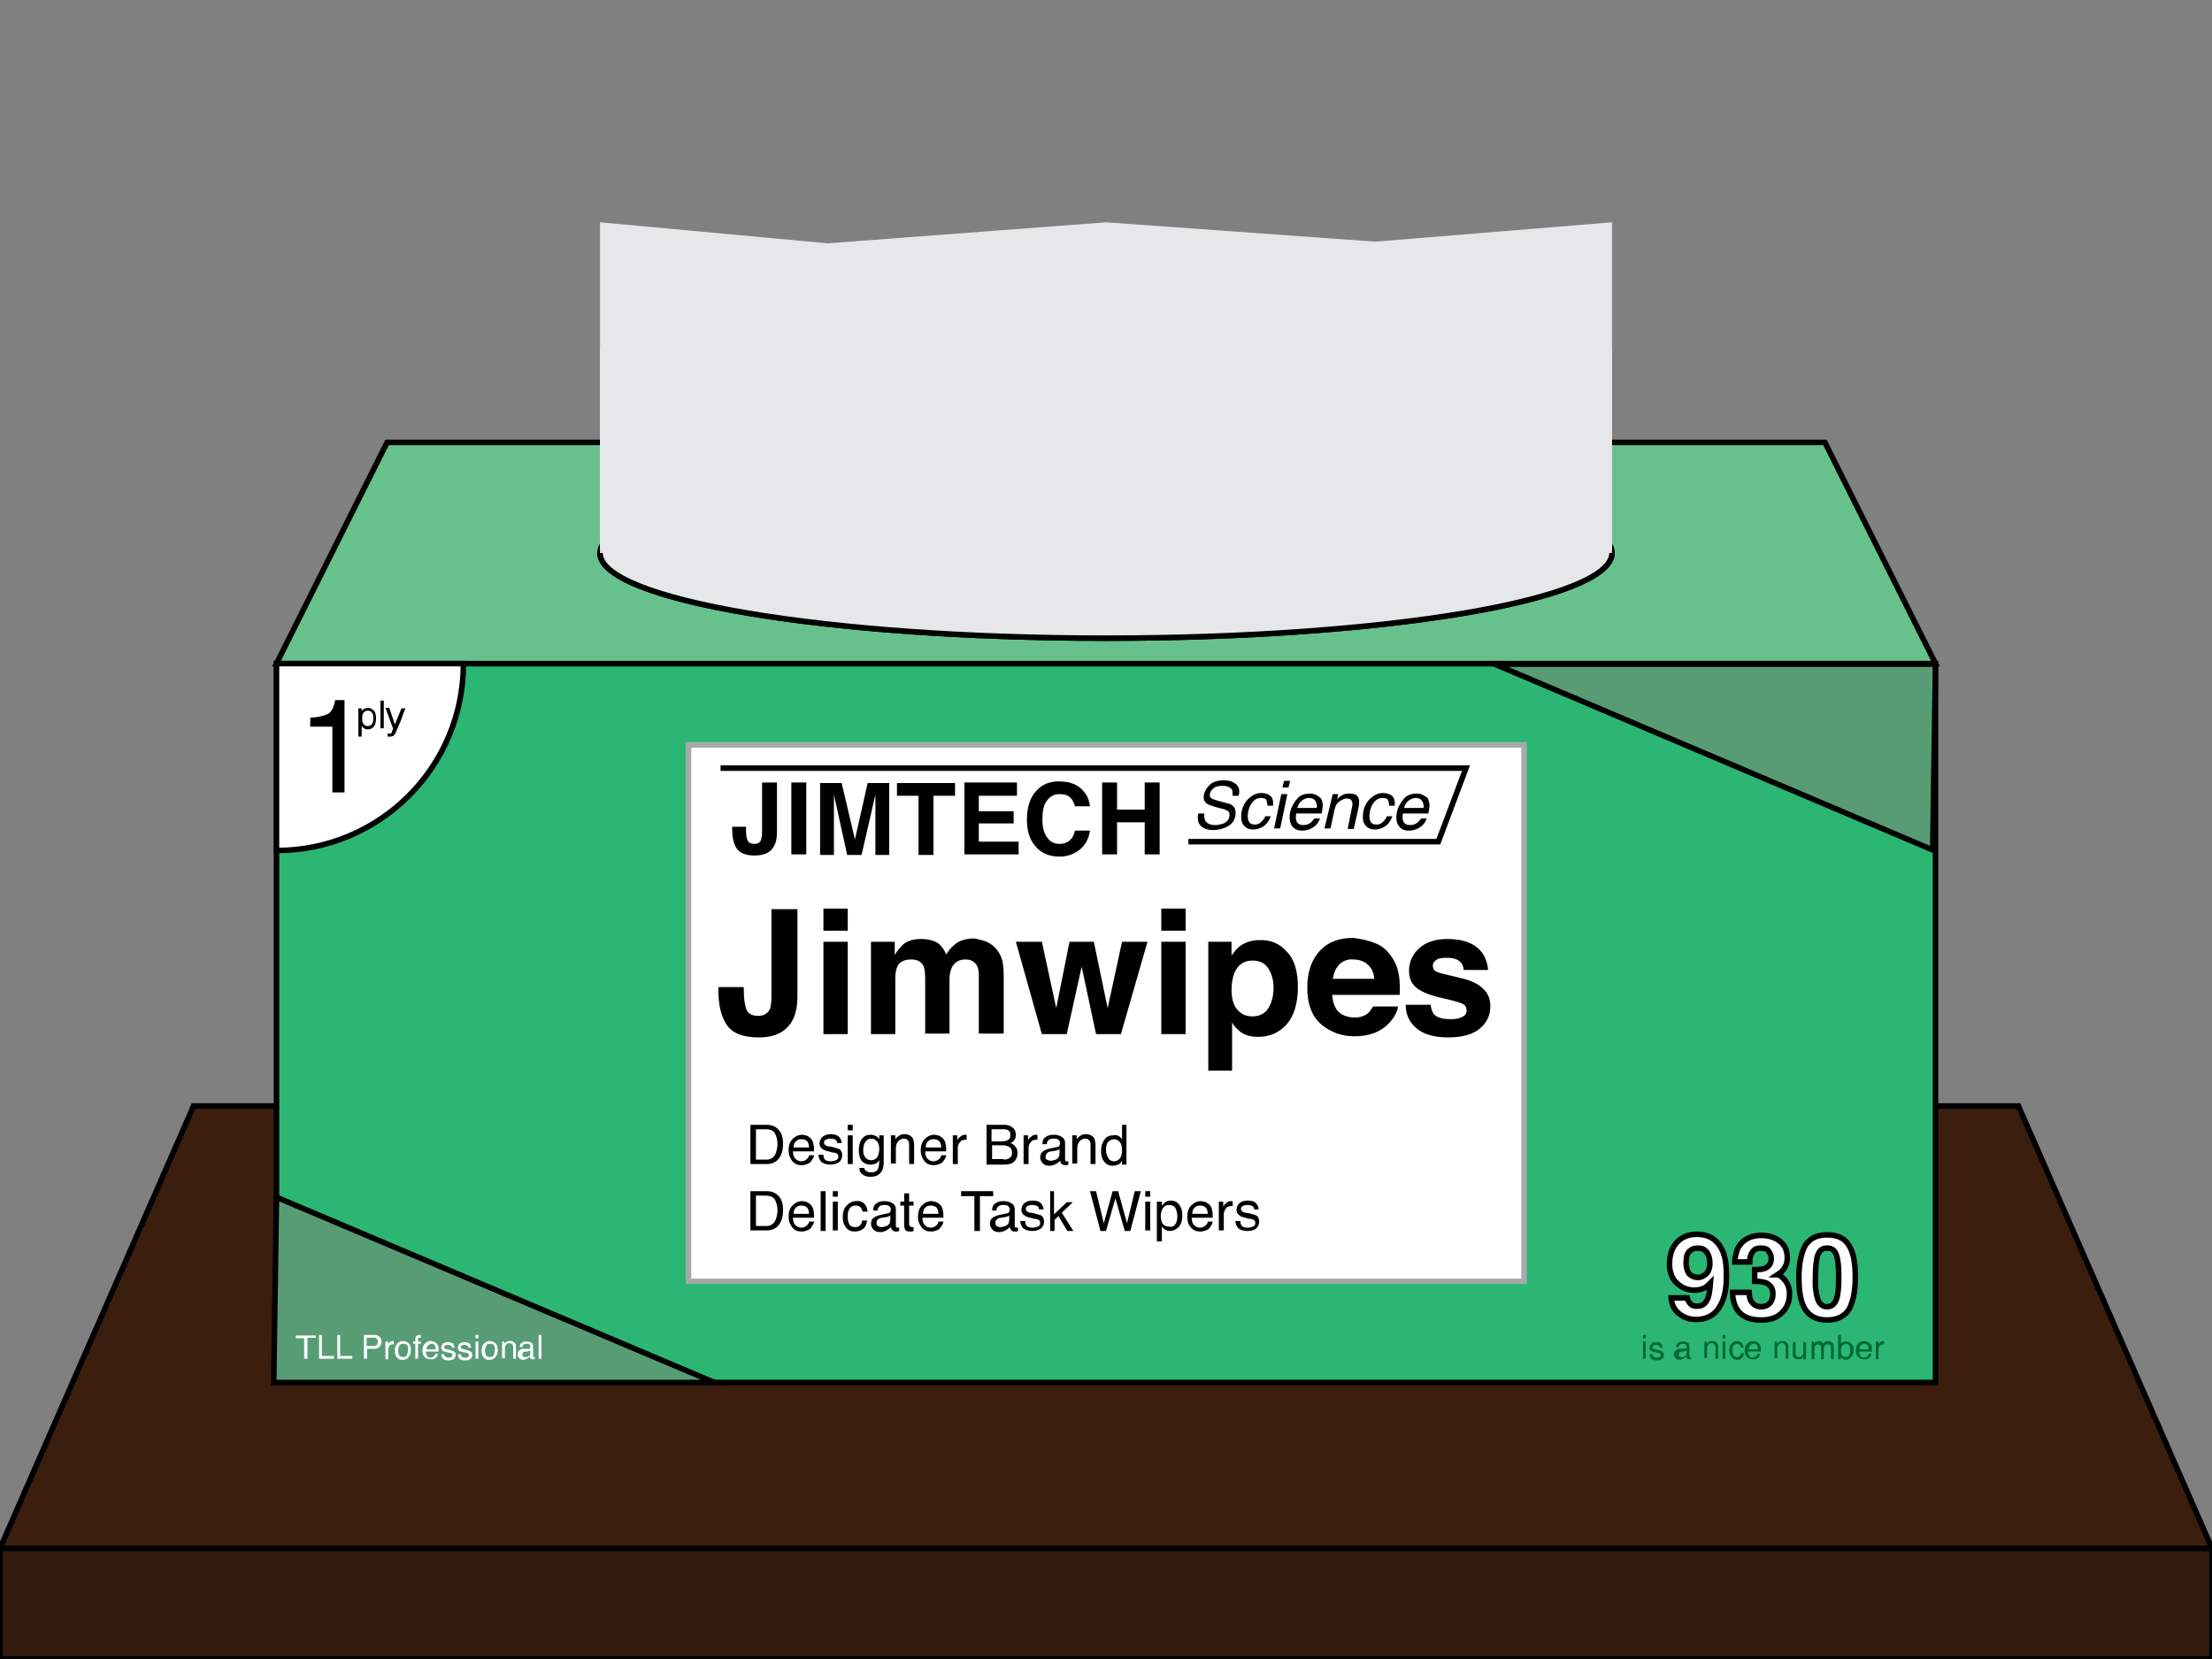 <?xml version="1.0" encoding="utf-8"?>
<!-- Generator: Adobe Illustrator 19.2.1, SVG Export Plug-In . SVG Version: 6.00 Build 0)  -->
<svg version="1.1" id="Layer_1" xmlns="http://www.w3.org/2000/svg" xmlns:xlink="http://www.w3.org/1999/xlink" x="0px" y="0px"
	 viewBox="0 0 400 300" style="enable-background:new 0 0 400 300;" xml:space="preserve">
<rect x="0" y="0" width="400" height="300" fill="#808080" stroke="none"/>
<style type="text/css">
	.st0{fill:#331B0E;stroke:#000000;stroke-miterlimit:10;}
	.st1{fill:#3B1E0E;stroke:#000000;stroke-miterlimit:10;}
	.st2{fill:#2BB673;stroke:#000000;stroke-miterlimit:10;}
	.st3{fill:#67C18C;stroke:#000000;stroke-miterlimit:10;}
	.st4{fill:none;stroke:#000000;stroke-miterlimit:10;}
	.st5{fill:#FFFFFF;stroke:#A7A9AC;stroke-miterlimit:10;}
	.st6{enable-background:new    ;}
	.st7{fill:#FFFFFF;}
	.st8{fill:#FFFFFF;stroke:#000000;stroke-miterlimit:10;}
	.st9{fill:#FFFFFF;stroke:#000000;stroke-linecap:round;stroke-miterlimit:10;}
	.st10{fill:#006838;}
	.st11{fill:#589C75;stroke:#000000;stroke-linecap:round;stroke-miterlimit:10;}
	.st12{fill:#E6E7E8;}
</style>
<rect y="280" class="st0" width="400" height="20"/>
<polygon class="st1" points="400,280 0,280 35,200 365,200 "/>
<rect x="50" y="120" class="st2" width="300" height="130"/>
<polygon class="st3" points="330,80 70,80 50,120 350,120 "/>
<ellipse class="st4" cx="200" cy="100" rx="91.5" ry="15.4"/>
<g>
	<rect x="124.5" y="134.7" class="st5" width="151.1" height="97"/>
	<g class="st6">
		<path d="M134.5,178.4v0.5c0,1.8,0.2,3,0.5,3.7s1,1.1,2.1,1.1c1,0,1.7-0.4,2.1-1.2c0.2-0.5,0.3-1.2,0.3-2.3v-15.8h4.7v15.7
			c0,1.9-0.3,3.4-1,4.6c-1.1,1.9-3.1,2.9-6,2.9c-2.9,0-4.8-0.8-5.8-2.3c-1-1.5-1.5-3.6-1.5-6.3v-0.5H134.5z"/>
		<path d="M153.3,168.3h-4.4v-4h4.4V168.3z M148.9,170.3h4.4V187h-4.4V170.3z"/>
		<path d="M178.4,170.3c0.7,0.3,1.4,0.8,1.9,1.5c0.5,0.6,0.8,1.3,1,2.1c0.1,0.6,0.2,1.4,0.2,2.5l0,10.5H177v-10.6
			c0-0.6-0.1-1.2-0.3-1.6c-0.4-0.8-1.1-1.2-2.1-1.2c-1.2,0-2,0.5-2.5,1.5c-0.2,0.5-0.4,1.2-0.4,1.9v10h-4.4v-10c0-1-0.1-1.7-0.3-2.2
			c-0.4-0.8-1.1-1.2-2.2-1.2c-1.2,0-2.1,0.4-2.5,1.2c-0.2,0.5-0.4,1.1-0.4,2.1V187h-4.4v-16.7h4.3v2.4c0.5-0.9,1.1-1.5,1.5-1.9
			c0.8-0.7,1.9-1,3.3-1c1.3,0,2.3,0.3,3.1,0.8c0.6,0.5,1.1,1.2,1.4,2c0.6-1,1.3-1.7,2.1-2.2c0.9-0.5,1.9-0.7,3-0.7
			C177,169.9,177.7,170,178.4,170.3z"/>
		<path d="M193.4,170.3h4.4l2.5,12l2.6-12h4.6l-4.8,16.7h-4.5l-2.6-12.2l-2.7,12.2h-4.5l-4.7-16.7h4.7l2.6,12L193.4,170.3z"/>
		<path d="M214.4,168.3H210v-4h4.4V168.3z M210,170.3h4.4V187H210V170.3z"/>
		<path d="M232.7,172.1c1.4,1.4,2,3.6,2,6.4c0,2.9-0.7,5.2-2,6.7c-1.3,1.5-3.1,2.3-5.2,2.3c-1.3,0-2.5-0.3-3.3-1
			c-0.5-0.4-1-0.9-1.4-1.6v8.7h-4.3v-23.3h4.2v2.5c0.5-0.7,1-1.3,1.5-1.7c1-0.7,2.1-1.1,3.5-1.1
			C229.7,169.9,231.4,170.6,232.7,172.1z M229.4,175.2c-0.6-1-1.6-1.5-2.9-1.5c-1.6,0-2.7,0.8-3.3,2.3c-0.3,0.8-0.5,1.8-0.5,3
			c0,1.9,0.5,3.3,1.6,4.1c0.6,0.5,1.4,0.7,2.2,0.7c1.2,0,2.2-0.5,2.8-1.4c0.6-0.9,1-2.2,1-3.8C230.3,177.3,230,176.2,229.4,175.2z"
			/>
		<path d="M248.8,170.6c1.2,0.5,2.1,1.3,2.9,2.5c0.7,1,1.1,2.1,1.3,3.5c0.1,0.8,0.2,1.9,0.1,3.3h-12.2c0.1,1.7,0.7,2.9,1.7,3.5
			c0.7,0.4,1.5,0.6,2.4,0.6c1,0,1.8-0.3,2.4-0.8c0.3-0.3,0.6-0.7,0.9-1.2h4.5c-0.1,1-0.7,2-1.6,3c-1.5,1.6-3.6,2.4-6.3,2.4
			c-2.2,0-4.2-0.7-5.9-2.1c-1.7-1.4-2.6-3.6-2.6-6.7c0-2.9,0.8-5.1,2.3-6.7s3.5-2.3,6-2.3C246.3,169.8,247.6,170.1,248.8,170.6z
			 M242.2,174.4c-0.6,0.6-1,1.5-1.2,2.6h7.5c-0.1-1.2-0.5-2-1.2-2.6c-0.7-0.6-1.6-0.9-2.6-0.9C243.7,173.4,242.8,173.8,242.2,174.4z
			"/>
		<path d="M258.7,181.7c0.1,0.8,0.3,1.3,0.6,1.7c0.5,0.6,1.6,0.9,3,0.9c0.9,0,1.5-0.1,2.1-0.4s0.8-0.6,0.8-1.2
			c0-0.5-0.2-0.9-0.6-1.1c-0.4-0.3-1.9-0.7-4.6-1.3c-1.9-0.5-3.2-1.1-4-1.8c-0.8-0.7-1.2-1.7-1.2-3c0-1.5,0.6-2.9,1.8-4
			c1.2-1.1,2.9-1.7,5.1-1.7c2.1,0,3.8,0.4,5.1,1.3s2.1,2.3,2.3,4.3h-4.4c-0.1-0.6-0.2-1-0.5-1.3c-0.5-0.6-1.3-0.9-2.5-0.9
			c-1,0-1.6,0.1-2,0.4c-0.4,0.3-0.6,0.6-0.6,1c0,0.5,0.2,0.9,0.6,1.1c0.4,0.2,2,0.6,4.6,1.2c1.7,0.4,3,1,3.9,1.9
			c0.9,0.8,1.3,1.9,1.3,3.1c0,1.7-0.6,3-1.9,4.1c-1.2,1-3.1,1.6-5.7,1.6c-2.6,0-4.6-0.6-5.8-1.7c-1.3-1.1-1.9-2.5-1.9-4.2H258.7z"/>
	</g>
	<g class="st6">
		<path d="M135.7,203.4h2.9c1,0,1.7,0.3,2.3,1c0.5,0.6,0.7,1.4,0.7,2.4c0,0.8-0.1,1.5-0.4,2.1c-0.5,1.1-1.4,1.6-2.6,1.6h-2.9V203.4z
			 M138.4,209.7c0.3,0,0.6,0,0.8-0.1c0.4-0.1,0.7-0.4,0.9-0.7c0.2-0.3,0.3-0.7,0.4-1.1c0-0.3,0.1-0.5,0.1-0.8c0-0.9-0.2-1.6-0.5-2.1
			s-0.9-0.7-1.7-0.7h-1.7v5.5H138.4z"/>
		<path d="M146,205.4c0.3,0.2,0.6,0.4,0.8,0.7c0.2,0.3,0.3,0.6,0.3,0.9c0.1,0.2,0.1,0.6,0.1,1.2h-3.8c0,0.5,0.1,1,0.4,1.3
			s0.6,0.5,1.1,0.5c0.5,0,0.8-0.2,1.1-0.5c0.2-0.2,0.3-0.4,0.3-0.6h0.9c0,0.2-0.1,0.4-0.2,0.6c-0.1,0.2-0.3,0.4-0.4,0.6
			c-0.3,0.3-0.6,0.4-1,0.5c-0.2,0.1-0.4,0.1-0.7,0.1c-0.6,0-1.2-0.2-1.6-0.7c-0.4-0.5-0.7-1.1-0.7-2c0-0.8,0.2-1.5,0.7-2
			c0.5-0.5,1-0.8,1.8-0.8C145.3,205.2,145.7,205.3,146,205.4z M146.3,207.5c0-0.4-0.1-0.7-0.2-0.9c-0.2-0.4-0.6-0.6-1.2-0.6
			c-0.4,0-0.7,0.1-1,0.4c-0.3,0.3-0.4,0.7-0.4,1.1H146.3z"/>
		<path d="M148.9,208.9c0,0.3,0.1,0.5,0.2,0.7c0.2,0.3,0.6,0.4,1.2,0.4c0.3,0,0.6-0.1,0.9-0.2c0.3-0.1,0.4-0.4,0.4-0.7
			c0-0.2-0.1-0.4-0.3-0.5c-0.1-0.1-0.4-0.2-0.8-0.2l-0.7-0.2c-0.5-0.1-0.8-0.2-1-0.4c-0.4-0.2-0.6-0.6-0.6-1c0-0.5,0.2-0.9,0.5-1.2
			c0.4-0.3,0.8-0.5,1.5-0.5c0.8,0,1.4,0.2,1.7,0.7c0.2,0.3,0.3,0.6,0.3,0.9h-0.8c0-0.2-0.1-0.4-0.2-0.5c-0.2-0.2-0.6-0.3-1.1-0.3
			c-0.3,0-0.6,0.1-0.8,0.2c-0.2,0.1-0.3,0.3-0.3,0.5c0,0.2,0.1,0.4,0.3,0.5c0.1,0.1,0.3,0.2,0.6,0.2l0.6,0.1
			c0.6,0.2,1.1,0.3,1.3,0.4c0.3,0.2,0.5,0.6,0.5,1.1c0,0.5-0.2,0.9-0.5,1.2c-0.4,0.3-0.9,0.5-1.6,0.5c-0.8,0-1.3-0.2-1.7-0.5
			c-0.3-0.4-0.5-0.8-0.5-1.3H148.9z"/>
		<path d="M153.3,203.4h0.9v1h-0.9V203.4z M153.3,205.3h0.9v5.2h-0.9V205.3z"/>
		<path d="M158.5,205.5c0.2,0.1,0.3,0.3,0.5,0.5v-0.7h0.8v4.8c0,0.7-0.1,1.2-0.3,1.6c-0.4,0.7-1,1.1-2.1,1.1c-0.6,0-1-0.1-1.4-0.4
			c-0.4-0.3-0.6-0.6-0.6-1.2h0.9c0,0.2,0.1,0.4,0.3,0.5c0.2,0.2,0.5,0.3,0.9,0.3c0.7,0,1.1-0.2,1.3-0.7c0.1-0.3,0.2-0.8,0.2-1.5
			c-0.2,0.3-0.4,0.5-0.6,0.6s-0.6,0.2-1,0.2c-0.6,0-1.1-0.2-1.5-0.6c-0.4-0.4-0.6-1.1-0.6-2c0-0.9,0.2-1.6,0.6-2.1s0.9-0.7,1.5-0.7
			C157.8,205.2,158.2,205.3,158.5,205.5z M158.6,206.4c-0.3-0.3-0.6-0.5-1-0.5c-0.6,0-1,0.3-1.3,0.9c-0.1,0.3-0.2,0.7-0.2,1.2
			c0,0.6,0.1,1,0.4,1.3c0.2,0.3,0.6,0.5,1,0.5c0.6,0,1.1-0.3,1.3-0.9c0.1-0.3,0.2-0.7,0.2-1.1C159,207.2,158.9,206.8,158.6,206.4z"
			/>
		<path d="M161.1,205.3h0.8v0.7c0.2-0.3,0.5-0.5,0.8-0.7s0.6-0.2,0.9-0.2c0.7,0,1.2,0.3,1.5,0.8c0.1,0.3,0.2,0.7,0.2,1.2v3.4h-0.9
			v-3.3c0-0.3,0-0.6-0.1-0.8c-0.2-0.3-0.4-0.5-0.8-0.5c-0.2,0-0.4,0-0.5,0.1c-0.2,0.1-0.5,0.2-0.6,0.4c-0.1,0.2-0.2,0.4-0.3,0.5
			c0,0.2-0.1,0.4-0.1,0.8v2.7h-0.9V205.3z"/>
		<path d="M169.9,205.4c0.3,0.2,0.6,0.4,0.8,0.7c0.2,0.3,0.3,0.6,0.3,0.9c0.1,0.2,0.1,0.6,0.1,1.2h-3.8c0,0.5,0.1,1,0.4,1.3
			s0.6,0.5,1.1,0.5c0.5,0,0.8-0.2,1.1-0.5c0.2-0.2,0.3-0.4,0.3-0.6h0.9c0,0.2-0.1,0.4-0.2,0.6c-0.1,0.2-0.3,0.4-0.4,0.6
			c-0.3,0.3-0.6,0.4-1,0.5c-0.2,0.1-0.4,0.1-0.7,0.1c-0.6,0-1.2-0.2-1.6-0.7c-0.4-0.5-0.7-1.1-0.7-2c0-0.8,0.2-1.5,0.7-2
			c0.5-0.5,1-0.8,1.8-0.8C169.2,205.2,169.6,205.3,169.9,205.4z M170.2,207.5c0-0.4-0.1-0.7-0.2-0.9c-0.2-0.4-0.6-0.6-1.2-0.6
			c-0.4,0-0.7,0.1-1,0.4c-0.3,0.3-0.4,0.7-0.4,1.1H170.2z"/>
		<path d="M172.3,205.3h0.8v0.9c0.1-0.2,0.2-0.4,0.5-0.6c0.3-0.3,0.6-0.4,0.9-0.4c0,0,0,0,0.1,0s0.1,0,0.2,0v0.9c-0.1,0-0.1,0-0.1,0
			s-0.1,0-0.1,0c-0.4,0-0.8,0.1-1,0.4c-0.2,0.3-0.4,0.6-0.4,1v3h-0.9V205.3z"/>
		<path d="M178.5,203.4h3.1c0.8,0,1.4,0.3,1.8,0.8c0.2,0.3,0.3,0.6,0.3,1c0,0.5-0.1,0.8-0.4,1.1c-0.1,0.2-0.3,0.3-0.6,0.4
			c0.4,0.1,0.6,0.3,0.8,0.5c0.3,0.3,0.5,0.7,0.5,1.3c0,0.5-0.1,0.9-0.4,1.3c-0.4,0.6-1.1,0.8-2.1,0.8h-3.1V203.4z M181.2,206.4
			c0.4,0,0.7-0.1,1-0.2c0.4-0.2,0.5-0.5,0.5-1c0-0.5-0.2-0.8-0.6-0.9c-0.2-0.1-0.5-0.1-1-0.1h-1.8v2.2H181.2z M181.5,209.7
			c0.6,0,1-0.2,1.3-0.5c0.2-0.2,0.2-0.5,0.2-0.8c0-0.5-0.2-0.9-0.7-1.1c-0.2-0.1-0.6-0.2-1-0.2h-1.9v2.5H181.5z"/>
		<path d="M185.1,205.3h0.8v0.9c0.1-0.2,0.2-0.4,0.5-0.6c0.3-0.3,0.6-0.4,0.9-0.4c0,0,0,0,0.1,0s0.1,0,0.2,0v0.9c-0.1,0-0.1,0-0.1,0
			s-0.1,0-0.1,0c-0.4,0-0.8,0.1-1,0.4c-0.2,0.3-0.4,0.6-0.4,1v3h-0.9V205.3z"/>
		<path d="M191.2,207.4c0.2,0,0.3-0.1,0.4-0.3c0-0.1,0.1-0.2,0.1-0.3c0-0.3-0.1-0.5-0.3-0.7s-0.5-0.2-0.9-0.2c-0.5,0-0.8,0.1-1,0.4
			c-0.1,0.1-0.2,0.3-0.2,0.6h-0.8c0-0.6,0.2-1.1,0.6-1.3c0.4-0.3,0.9-0.4,1.4-0.4c0.6,0,1.1,0.1,1.5,0.4c0.4,0.2,0.6,0.6,0.6,1.1v3
			c0,0.1,0,0.2,0.1,0.2c0,0.1,0.1,0.1,0.2,0.1c0,0,0.1,0,0.1,0c0,0,0.1,0,0.2,0v0.6c-0.1,0-0.2,0.1-0.3,0.1s-0.2,0-0.3,0
			c-0.3,0-0.5-0.1-0.7-0.3c-0.1-0.1-0.1-0.3-0.2-0.5c-0.2,0.2-0.4,0.4-0.8,0.6s-0.7,0.3-1.1,0.3c-0.5,0-0.9-0.1-1.2-0.4
			s-0.5-0.7-0.5-1.1c0-0.5,0.2-0.9,0.5-1.1s0.7-0.4,1.2-0.5L191.2,207.4z M189.3,209.7c0.2,0.1,0.4,0.2,0.7,0.2
			c0.3,0,0.6-0.1,0.9-0.2c0.5-0.2,0.7-0.6,0.7-1.2v-0.7c-0.1,0.1-0.2,0.1-0.4,0.2s-0.3,0.1-0.5,0.1l-0.5,0.1c-0.3,0-0.6,0.1-0.7,0.2
			c-0.3,0.2-0.4,0.4-0.4,0.7C189,209.4,189.1,209.6,189.3,209.7z"/>
		<path d="M193.9,205.3h0.8v0.7c0.2-0.3,0.5-0.5,0.8-0.7s0.6-0.2,0.9-0.2c0.7,0,1.2,0.3,1.5,0.8c0.1,0.3,0.2,0.7,0.2,1.2v3.4h-0.9
			v-3.3c0-0.3,0-0.6-0.1-0.8c-0.2-0.3-0.4-0.5-0.8-0.5c-0.2,0-0.4,0-0.5,0.1c-0.2,0.1-0.5,0.2-0.6,0.4c-0.1,0.2-0.2,0.4-0.3,0.5
			c0,0.2-0.1,0.4-0.1,0.8v2.7h-0.9V205.3z"/>
		<path d="M202.4,205.5c0.2,0.1,0.3,0.3,0.5,0.5v-2.6h0.8v7.2h-0.8v-0.7c-0.2,0.3-0.4,0.6-0.7,0.7s-0.6,0.2-1,0.2
			c-0.6,0-1.1-0.2-1.5-0.7c-0.4-0.5-0.6-1.1-0.6-2c0-0.8,0.2-1.4,0.6-2c0.4-0.6,0.9-0.8,1.7-0.8
			C201.8,205.2,202.1,205.3,202.4,205.5z M200.4,209.4c0.2,0.4,0.6,0.6,1.1,0.6c0.4,0,0.7-0.2,1-0.5c0.3-0.4,0.4-0.9,0.4-1.5
			c0-0.7-0.1-1.1-0.4-1.5c-0.3-0.3-0.6-0.5-1-0.5c-0.4,0-0.8,0.2-1.1,0.5c-0.3,0.3-0.4,0.8-0.4,1.5C200,208.5,200.2,209,200.4,209.4
			z"/>
	</g>
	<g class="st6">
		<path d="M135.7,215.4h2.9c1,0,1.7,0.3,2.3,1c0.5,0.6,0.7,1.4,0.7,2.4c0,0.8-0.1,1.5-0.4,2.1c-0.5,1.1-1.4,1.6-2.6,1.6h-2.9V215.4z
			 M138.4,221.7c0.3,0,0.6,0,0.8-0.1c0.4-0.1,0.7-0.4,0.9-0.7c0.2-0.3,0.3-0.7,0.4-1.1c0-0.3,0.1-0.5,0.1-0.8c0-0.9-0.2-1.6-0.5-2.1
			s-0.9-0.7-1.7-0.7h-1.7v5.5H138.4z"/>
		<path d="M146,217.4c0.3,0.2,0.6,0.4,0.8,0.7c0.2,0.3,0.3,0.6,0.3,0.9c0.1,0.2,0.1,0.6,0.1,1.2h-3.8c0,0.5,0.1,1,0.4,1.3
			s0.6,0.5,1.1,0.5c0.5,0,0.8-0.2,1.1-0.5c0.2-0.2,0.3-0.4,0.3-0.6h0.9c0,0.2-0.1,0.4-0.2,0.6c-0.1,0.2-0.3,0.4-0.4,0.6
			c-0.3,0.3-0.6,0.4-1,0.5c-0.2,0.1-0.4,0.1-0.7,0.1c-0.6,0-1.2-0.2-1.6-0.7c-0.4-0.5-0.7-1.1-0.7-2c0-0.8,0.2-1.5,0.7-2
			c0.5-0.5,1-0.8,1.8-0.8C145.3,217.2,145.7,217.3,146,217.4z M146.3,219.5c0-0.4-0.1-0.7-0.2-0.9c-0.2-0.4-0.6-0.6-1.2-0.6
			c-0.4,0-0.7,0.1-1,0.4c-0.3,0.3-0.4,0.7-0.4,1.1H146.3z"/>
		<path d="M148.4,215.4h0.9v7.2h-0.9V215.4z"/>
		<path d="M150.6,215.4h0.9v1h-0.9V215.4z M150.6,217.3h0.9v5.2h-0.9V217.3z"/>
		<path d="M156.2,217.6c0.4,0.3,0.6,0.8,0.7,1.5h-0.9c-0.1-0.3-0.2-0.6-0.4-0.8c-0.2-0.2-0.5-0.3-0.9-0.3c-0.6,0-1,0.3-1.2,0.8
			c-0.2,0.4-0.2,0.8-0.2,1.3c0,0.5,0.1,1,0.3,1.3c0.2,0.4,0.6,0.5,1,0.5c0.4,0,0.7-0.1,0.9-0.3c0.2-0.2,0.4-0.5,0.4-0.9h0.9
			c-0.1,0.7-0.3,1.2-0.7,1.5c-0.4,0.3-0.9,0.5-1.5,0.5c-0.7,0-1.2-0.2-1.6-0.7c-0.4-0.5-0.6-1.1-0.6-1.9c0-0.9,0.2-1.6,0.7-2.1
			s1-0.8,1.7-0.8C155.4,217.1,155.9,217.3,156.2,217.6z"/>
		<path d="M160.6,219.4c0.2,0,0.3-0.1,0.4-0.3c0-0.1,0.1-0.2,0.1-0.3c0-0.3-0.1-0.5-0.3-0.7s-0.5-0.2-0.9-0.2c-0.5,0-0.8,0.1-1,0.4
			c-0.1,0.1-0.2,0.3-0.2,0.6h-0.8c0-0.6,0.2-1.1,0.6-1.3c0.4-0.3,0.9-0.4,1.4-0.4c0.6,0,1.1,0.1,1.5,0.4c0.4,0.2,0.6,0.6,0.6,1.1v3
			c0,0.1,0,0.2,0.1,0.2c0,0.1,0.1,0.1,0.2,0.1c0,0,0.1,0,0.1,0c0,0,0.1,0,0.2,0v0.6c-0.1,0-0.2,0.1-0.3,0.1s-0.2,0-0.3,0
			c-0.3,0-0.5-0.1-0.7-0.3c-0.1-0.1-0.1-0.3-0.2-0.5c-0.2,0.2-0.4,0.4-0.8,0.6s-0.7,0.3-1.1,0.3c-0.5,0-0.9-0.1-1.2-0.4
			s-0.5-0.7-0.5-1.1c0-0.5,0.2-0.9,0.5-1.1s0.7-0.4,1.2-0.5L160.6,219.4z M158.7,221.7c0.2,0.1,0.4,0.2,0.7,0.2
			c0.3,0,0.6-0.1,0.9-0.2c0.5-0.2,0.7-0.6,0.7-1.2v-0.7c-0.1,0.1-0.2,0.1-0.4,0.2s-0.3,0.1-0.5,0.1l-0.5,0.1c-0.3,0-0.6,0.1-0.7,0.2
			c-0.3,0.2-0.4,0.4-0.4,0.7C158.5,221.4,158.6,221.6,158.7,221.7z"/>
		<path d="M163.5,215.8h0.9v1.5h0.8v0.7h-0.8v3.4c0,0.2,0.1,0.3,0.2,0.4c0.1,0,0.2,0.1,0.3,0.1c0,0,0.1,0,0.1,0s0.1,0,0.2,0v0.7
			c-0.1,0-0.2,0.1-0.3,0.1s-0.2,0-0.4,0c-0.4,0-0.7-0.1-0.8-0.3c-0.1-0.2-0.2-0.5-0.2-0.8V218h-0.7v-0.7h0.7V215.8z"/>
		<path d="M169.4,217.4c0.3,0.2,0.6,0.4,0.8,0.7c0.2,0.3,0.3,0.6,0.3,0.9c0.1,0.2,0.1,0.6,0.1,1.2h-3.8c0,0.5,0.1,1,0.4,1.3
			s0.6,0.5,1.1,0.5c0.5,0,0.8-0.2,1.1-0.5c0.2-0.2,0.3-0.4,0.3-0.6h0.9c0,0.2-0.1,0.4-0.2,0.6c-0.1,0.2-0.3,0.4-0.4,0.6
			c-0.3,0.3-0.6,0.4-1,0.5c-0.2,0.1-0.4,0.1-0.7,0.1c-0.6,0-1.2-0.2-1.6-0.7c-0.4-0.5-0.7-1.1-0.7-2c0-0.8,0.2-1.5,0.7-2
			c0.5-0.5,1-0.8,1.8-0.8C168.7,217.2,169,217.3,169.4,217.4z M169.7,219.5c0-0.4-0.1-0.7-0.2-0.9c-0.2-0.4-0.6-0.6-1.2-0.6
			c-0.4,0-0.7,0.1-1,0.4c-0.3,0.3-0.4,0.7-0.4,1.1H169.7z"/>
		<path d="M179.6,215.4v0.9h-2.4v6.3h-1v-6.3h-2.4v-0.9H179.6z"/>
		<path d="M182.1,219.4c0.2,0,0.3-0.1,0.4-0.3c0-0.1,0.1-0.2,0.1-0.3c0-0.3-0.1-0.5-0.3-0.7s-0.5-0.2-0.9-0.2c-0.5,0-0.8,0.1-1,0.4
			c-0.1,0.1-0.2,0.3-0.2,0.6h-0.8c0-0.6,0.2-1.1,0.6-1.3c0.4-0.3,0.9-0.4,1.4-0.4c0.6,0,1.1,0.1,1.5,0.4c0.4,0.2,0.6,0.6,0.6,1.1v3
			c0,0.1,0,0.2,0.1,0.2c0,0.1,0.1,0.1,0.2,0.1c0,0,0.1,0,0.1,0c0,0,0.1,0,0.2,0v0.6c-0.1,0-0.2,0.1-0.3,0.1s-0.2,0-0.3,0
			c-0.3,0-0.5-0.1-0.7-0.3c-0.1-0.1-0.1-0.3-0.2-0.5c-0.2,0.2-0.4,0.4-0.8,0.6s-0.7,0.3-1.1,0.3c-0.5,0-0.9-0.1-1.2-0.4
			s-0.5-0.7-0.5-1.1c0-0.5,0.2-0.9,0.5-1.1s0.7-0.4,1.2-0.5L182.1,219.4z M180.2,221.7c0.2,0.1,0.4,0.2,0.7,0.2
			c0.3,0,0.6-0.1,0.9-0.2c0.5-0.2,0.7-0.6,0.7-1.2v-0.7c-0.1,0.1-0.2,0.1-0.4,0.2s-0.3,0.1-0.5,0.1l-0.5,0.1c-0.3,0-0.6,0.1-0.7,0.2
			c-0.3,0.2-0.4,0.4-0.4,0.7C180,221.4,180.1,221.6,180.2,221.7z"/>
		<path d="M185.4,220.9c0,0.3,0.1,0.5,0.2,0.7c0.2,0.3,0.6,0.4,1.2,0.4c0.3,0,0.6-0.1,0.9-0.2c0.3-0.1,0.4-0.4,0.4-0.7
			c0-0.2-0.1-0.4-0.3-0.5c-0.1-0.1-0.4-0.2-0.8-0.2l-0.7-0.2c-0.5-0.1-0.8-0.2-1-0.4c-0.4-0.2-0.6-0.6-0.6-1c0-0.5,0.2-0.9,0.5-1.2
			c0.4-0.3,0.8-0.5,1.5-0.5c0.8,0,1.4,0.2,1.7,0.7c0.2,0.3,0.3,0.6,0.3,0.9h-0.8c0-0.2-0.1-0.4-0.2-0.5c-0.2-0.2-0.6-0.3-1.1-0.3
			c-0.3,0-0.6,0.1-0.8,0.2c-0.2,0.1-0.3,0.3-0.3,0.5c0,0.2,0.1,0.4,0.3,0.5c0.1,0.1,0.3,0.2,0.6,0.2l0.6,0.1
			c0.6,0.2,1.1,0.3,1.3,0.4c0.3,0.2,0.5,0.6,0.5,1.1c0,0.5-0.2,0.9-0.5,1.2c-0.4,0.3-0.9,0.5-1.6,0.5c-0.8,0-1.3-0.2-1.7-0.5
			c-0.3-0.4-0.5-0.8-0.5-1.3H185.4z"/>
		<path d="M189.8,215.4h0.8v4.2l2.3-2.2h1.1l-2,1.9l2.1,3.3H193l-1.6-2.7l-0.7,0.7v2h-0.8V215.4z"/>
		<path d="M198.2,215.4l1.4,5.8l1.6-5.8h1l1.6,5.8l1.4-5.8h1.1l-1.9,7.2h-1l-1.7-5.9l-1.7,5.9h-1l-1.9-7.2H198.2z"/>
		<path d="M207.1,215.4h0.9v1h-0.9V215.4z M207.1,217.3h0.9v5.2h-0.9V217.3z"/>
		<path d="M209.2,217.3h0.9v0.7c0.2-0.2,0.4-0.4,0.6-0.6c0.3-0.2,0.6-0.3,1-0.3c0.6,0,1.1,0.2,1.5,0.7c0.4,0.5,0.6,1.1,0.6,1.9
			c0,1.1-0.3,2-0.9,2.4c-0.4,0.3-0.8,0.5-1.3,0.5c-0.4,0-0.7-0.1-1-0.3c-0.2-0.1-0.3-0.3-0.5-0.5v2.7h-0.9V217.3z M212.5,221.4
			c0.3-0.3,0.4-0.9,0.4-1.5c0-0.4-0.1-0.8-0.2-1.1c-0.2-0.6-0.6-0.9-1.3-0.9c-0.6,0-1,0.3-1.3,0.9c-0.1,0.3-0.2,0.7-0.2,1.2
			c0,0.4,0.1,0.7,0.2,1c0.2,0.5,0.6,0.8,1.3,0.8C211.9,221.9,212.3,221.8,212.5,221.4z"/>
		<path d="M218.1,217.4c0.3,0.2,0.6,0.4,0.8,0.7c0.2,0.3,0.3,0.6,0.3,0.9c0.1,0.2,0.1,0.6,0.1,1.2h-3.8c0,0.5,0.1,1,0.4,1.3
			s0.6,0.5,1.1,0.5c0.5,0,0.8-0.2,1.1-0.5c0.2-0.2,0.3-0.4,0.3-0.6h0.9c0,0.2-0.1,0.4-0.2,0.6c-0.1,0.2-0.3,0.4-0.4,0.6
			c-0.3,0.3-0.6,0.4-1,0.5c-0.2,0.1-0.4,0.1-0.7,0.1c-0.6,0-1.2-0.2-1.6-0.7c-0.5-0.5-0.7-1.1-0.7-2c0-0.8,0.2-1.5,0.7-2
			s1-0.8,1.8-0.8C217.4,217.2,217.7,217.3,218.1,217.4z M218.4,219.5c0-0.4-0.1-0.7-0.2-0.9c-0.2-0.4-0.6-0.6-1.2-0.6
			c-0.4,0-0.7,0.1-1,0.4c-0.3,0.3-0.4,0.7-0.4,1.1H218.4z"/>
		<path d="M220.4,217.3h0.8v0.9c0.1-0.2,0.2-0.4,0.5-0.6c0.3-0.3,0.6-0.4,0.9-0.4c0,0,0,0,0.1,0s0.1,0,0.2,0v0.9c-0.1,0-0.1,0-0.1,0
			s-0.1,0-0.1,0c-0.4,0-0.8,0.1-1,0.4c-0.2,0.3-0.4,0.6-0.4,1v3h-0.9V217.3z"/>
		<path d="M224.3,220.9c0,0.3,0.1,0.5,0.2,0.7c0.2,0.3,0.6,0.4,1.2,0.4c0.3,0,0.6-0.1,0.9-0.2c0.3-0.1,0.4-0.4,0.4-0.7
			c0-0.2-0.1-0.4-0.3-0.5c-0.1-0.1-0.4-0.2-0.8-0.2l-0.7-0.2c-0.5-0.1-0.8-0.2-1-0.4c-0.4-0.2-0.6-0.6-0.6-1c0-0.5,0.2-0.9,0.5-1.2
			s0.8-0.5,1.5-0.5c0.8,0,1.4,0.2,1.7,0.7c0.2,0.3,0.3,0.6,0.3,0.9h-0.8c0-0.2-0.1-0.4-0.2-0.5c-0.2-0.2-0.6-0.3-1.1-0.3
			c-0.3,0-0.6,0.1-0.8,0.2c-0.2,0.1-0.3,0.3-0.3,0.5c0,0.2,0.1,0.4,0.3,0.5c0.1,0.1,0.3,0.2,0.6,0.2l0.6,0.1
			c0.6,0.2,1.1,0.3,1.3,0.4c0.3,0.2,0.5,0.6,0.5,1.1c0,0.5-0.2,0.9-0.5,1.2s-0.9,0.5-1.6,0.5c-0.8,0-1.3-0.2-1.7-0.5
			c-0.3-0.4-0.5-0.8-0.5-1.3H224.3z"/>
	</g>
	<g>
		<rect x="130.3" y="138.9" class="st7" width="84.6" height="19.5"/>
		<polyline class="st8" points="130.3,138.9 265.1,138.9 260.1,152.2 214.9,152.2 		"/>
	</g>
	<g class="st6">
		<path d="M134.9,149.6v0.3c0,1,0.1,1.7,0.3,2.1c0.2,0.4,0.6,0.6,1.2,0.6c0.6,0,1-0.2,1.2-0.7c0.1-0.3,0.2-0.7,0.2-1.3v-9.1h2.7v9
			c0,1.1-0.2,2-0.6,2.6c-0.6,1.1-1.8,1.6-3.4,1.6c-1.6,0-2.7-0.4-3.3-1.3c-0.6-0.9-0.8-2.1-0.8-3.6v-0.3H134.9z"/>
		<path d="M145.8,154.5h-2.7v-13h2.7V154.5z"/>
		<path d="M156.9,141.6h3.9v13h-2.5v-8.8c0-0.3,0-0.6,0-1.1c0-0.5,0-0.8,0-1l-2.5,10.9h-2.6l-2.4-10.9c0,0.2,0,0.6,0,1
			c0,0.5,0,0.8,0,1.1v8.8h-2.5v-13h3.9l2.4,10.2L156.9,141.6z"/>
		<path d="M172.7,141.6v2.3h-3.9v10.7h-2.7v-10.7h-3.9v-2.3H172.7z"/>
		<path d="M183.9,143.9H177v2.8h6.3v2.2H177v3.3h7.2v2.3h-9.8v-13h9.5V143.9z"/>
		<path d="M187.5,142.9c1-1.1,2.4-1.6,4-1.6c2.2,0,3.7,0.7,4.7,2.1c0.6,0.8,0.8,1.6,0.9,2.4h-2.7c-0.2-0.6-0.4-1.1-0.7-1.4
			c-0.5-0.6-1.2-0.8-2.1-0.8c-1,0-1.7,0.4-2.3,1.2c-0.6,0.8-0.8,1.9-0.8,3.4s0.3,2.5,0.9,3.3s1.3,1.1,2.2,1.1c0.9,0,1.6-0.3,2.1-0.9
			c0.3-0.3,0.5-0.8,0.7-1.5h2.7c-0.2,1.4-0.8,2.6-1.8,3.4s-2.2,1.3-3.7,1.3c-1.8,0-3.3-0.6-4.3-1.8c-1.1-1.2-1.6-2.8-1.6-4.9
			C185.7,145.9,186.3,144.1,187.5,142.9z"/>
		<path d="M199.3,154.5v-13h2.7v4.9h5v-4.9h2.7v13H207v-5.8h-5v5.8H199.3z"/>
	</g>
	<g class="st6">
		<path d="M217.8,147.1c-0.1,0.5,0,0.9,0.1,1.2c0.3,0.6,0.9,0.9,1.9,0.9c0.4,0,0.8-0.1,1.2-0.2c0.7-0.2,1.2-0.7,1.3-1.3
			c0.1-0.5,0-0.8-0.2-1c-0.3-0.2-0.7-0.4-1.3-0.5l-1.1-0.3c-0.7-0.2-1.2-0.4-1.5-0.6c-0.5-0.4-0.6-0.9-0.5-1.6
			c0.2-0.8,0.6-1.4,1.2-1.9s1.5-0.7,2.4-0.7c0.9,0,1.6,0.2,2.2,0.7s0.7,1.1,0.5,2.1h-1.1c0-0.5,0-0.8-0.1-1.1
			c-0.3-0.4-0.8-0.7-1.7-0.7c-0.7,0-1.2,0.1-1.6,0.4s-0.6,0.6-0.7,1c-0.1,0.4,0,0.7,0.3,0.9c0.2,0.1,0.7,0.3,1.5,0.5l1.1,0.3
			c0.6,0.1,1,0.3,1.2,0.5c0.5,0.4,0.6,1,0.5,1.8c-0.2,1-0.7,1.6-1.5,2s-1.6,0.6-2.5,0.6c-1.1,0-1.8-0.3-2.3-0.8
			c-0.5-0.5-0.6-1.3-0.4-2.2H217.8z"/>
		<path d="M230.2,145.7h-1c0-0.4-0.1-0.7-0.2-1s-0.5-0.4-1-0.4c-0.7,0-1.2,0.3-1.7,1c-0.3,0.4-0.5,1-0.6,1.6
			c-0.1,0.6-0.1,1.2,0.1,1.6s0.5,0.6,1.1,0.6c0.4,0,0.8-0.1,1.1-0.4s0.6-0.6,0.8-1.1h1c-0.3,0.8-0.7,1.4-1.3,1.8s-1.2,0.6-1.9,0.6
			c-0.8,0-1.4-0.3-1.8-0.9s-0.4-1.3-0.3-2.2c0.2-1.1,0.7-2,1.4-2.6s1.4-0.9,2.2-0.9c0.7,0,1.2,0.2,1.6,0.5S230.3,144.9,230.2,145.7z
			"/>
		<path d="M231.7,143.6h1.1l-1.3,6.2h-1.1L231.7,143.6z M232.2,141.2h1.1l-0.3,1.2h-1.1L232.2,141.2z"/>
		<path d="M239,144.6c0.1,0.3,0.2,0.7,0.2,1.1c0,0.3-0.1,0.8-0.2,1.4h-4.6c-0.1,0.6-0.1,1.1,0.1,1.5s0.6,0.6,1.2,0.6
			c0.6,0,1-0.2,1.4-0.5c0.2-0.2,0.4-0.5,0.6-0.7h1c-0.1,0.2-0.2,0.5-0.4,0.8s-0.4,0.5-0.7,0.7c-0.4,0.3-0.8,0.5-1.3,0.6
			c-0.3,0.1-0.6,0.1-0.9,0.1c-0.8,0-1.4-0.3-1.8-0.9s-0.5-1.4-0.3-2.4c0.2-1,0.7-1.8,1.3-2.5s1.5-0.9,2.3-0.9c0.4,0,0.9,0.1,1.2,0.3
			S238.8,144.2,239,144.6z M238.1,146.2c0.1-0.5,0-0.8-0.1-1.1c-0.2-0.5-0.6-0.8-1.3-0.8c-0.5,0-0.9,0.2-1.3,0.5s-0.7,0.8-0.8,1.3
			H238.1z"/>
		<path d="M241,143.6h1l-0.2,0.9c0.4-0.4,0.7-0.6,1.1-0.8s0.8-0.2,1.2-0.2c0.9,0,1.4,0.3,1.6,0.9c0.1,0.3,0.1,0.8,0,1.5l-0.9,4h-1.1
			l0.8-4c0.1-0.4,0.1-0.7,0-0.9c-0.1-0.4-0.4-0.6-0.9-0.6c-0.2,0-0.5,0-0.6,0.1c-0.3,0.1-0.6,0.3-0.9,0.5c-0.2,0.2-0.4,0.4-0.5,0.6
			s-0.2,0.5-0.3,0.9l-0.7,3.3h-1.1L241,143.6z"/>
		<path d="M252.2,145.7h-1c0-0.4-0.1-0.7-0.2-1s-0.5-0.4-1-0.4c-0.7,0-1.2,0.3-1.7,1c-0.3,0.4-0.5,1-0.6,1.6
			c-0.1,0.6-0.1,1.2,0.1,1.6s0.5,0.6,1.1,0.6c0.4,0,0.8-0.1,1.1-0.4s0.6-0.6,0.8-1.1h1c-0.3,0.8-0.7,1.4-1.3,1.8s-1.2,0.6-1.9,0.6
			c-0.8,0-1.4-0.3-1.8-0.9s-0.4-1.3-0.3-2.2c0.2-1.1,0.7-2,1.4-2.6s1.4-0.9,2.2-0.9c0.7,0,1.2,0.2,1.6,0.5S252.3,144.9,252.2,145.7z
			"/>
		<path d="M258.3,144.6c0.1,0.3,0.2,0.7,0.2,1.1c0,0.3-0.1,0.8-0.2,1.4h-4.6c-0.1,0.6-0.1,1.1,0.1,1.5s0.6,0.6,1.2,0.6
			c0.6,0,1-0.2,1.4-0.5c0.2-0.2,0.4-0.5,0.6-0.7h1c-0.1,0.2-0.2,0.5-0.4,0.8s-0.4,0.5-0.7,0.7c-0.4,0.3-0.8,0.5-1.3,0.6
			c-0.3,0.1-0.6,0.1-0.9,0.1c-0.8,0-1.4-0.3-1.8-0.9s-0.5-1.4-0.3-2.4c0.2-1,0.7-1.8,1.3-2.5s1.5-0.9,2.3-0.9c0.4,0,0.9,0.1,1.2,0.3
			S258.2,144.2,258.3,144.6z M257.4,146.2c0.1-0.5,0-0.8-0.1-1.1c-0.2-0.5-0.6-0.8-1.3-0.8c-0.5,0-0.9,0.2-1.3,0.5s-0.7,0.8-0.8,1.3
			H257.4z"/>
	</g>
</g>
<g>
	<path class="st9" d="M50,153.8c18.7,0,33.8-15.1,33.8-33.8H50V153.8z"/>
	<g>
		<g class="st6">
			<path d="M56.1,131.4v-1.6c1.5-0.1,2.6-0.4,3.2-0.7s1.1-1.2,1.3-2.5h1.7v16.7h-2.2v-11.9H56.1z"/>
		</g>
		<g class="st6">
			<path d="M64.8,128.1h0.6v0.5c0.1-0.2,0.3-0.3,0.4-0.4c0.2-0.1,0.5-0.2,0.7-0.2c0.4,0,0.8,0.2,1.1,0.5c0.3,0.3,0.4,0.8,0.4,1.4
				c0,0.8-0.2,1.4-0.6,1.7c-0.3,0.2-0.6,0.3-0.9,0.3c-0.3,0-0.5-0.1-0.7-0.2c-0.1-0.1-0.2-0.2-0.4-0.4v1.9h-0.6V128.1z M67.2,131
				c0.2-0.2,0.3-0.6,0.3-1.1c0-0.3,0-0.5-0.1-0.8c-0.2-0.4-0.5-0.6-0.9-0.6c-0.4,0-0.7,0.2-0.9,0.6c-0.1,0.2-0.1,0.5-0.1,0.9
				c0,0.3,0,0.5,0.1,0.7c0.2,0.4,0.5,0.6,0.9,0.6C66.7,131.3,67,131.2,67.2,131z"/>
			<path d="M68.8,126.7h0.6v5h-0.6V126.7z"/>
			<path d="M72.6,128.1h0.7c-0.1,0.2-0.3,0.8-0.6,1.6c-0.2,0.6-0.4,1.1-0.6,1.5c-0.4,0.9-0.6,1.5-0.8,1.7s-0.4,0.3-0.8,0.3
				c-0.1,0-0.2,0-0.2,0c0,0-0.1,0-0.2,0v-0.6c0.1,0,0.2,0,0.2,0.1c0,0,0.1,0,0.1,0c0.1,0,0.2,0,0.3-0.1c0.1,0,0.1-0.1,0.1-0.1
				c0,0,0.1-0.1,0.1-0.3c0.1-0.2,0.1-0.3,0.2-0.4l-1.4-3.8h0.7l1,3L72.6,128.1z"/>
		</g>
	</g>
</g>
<g class="st6">
	<path class="st7" d="M303.2,224.7c0.9-1,2.1-1.5,3.6-1.5c2.3,0,3.8,1,4.7,3c0.5,1.1,0.7,2.6,0.7,4.5c0,1.8-0.2,3.3-0.7,4.5
		c-0.9,2.3-2.5,3.4-4.8,3.4c-1.1,0-2.1-0.3-3-1c-0.9-0.7-1.4-1.6-1.5-2.9h2.9c0.1,0.4,0.3,0.8,0.6,1.1s0.7,0.4,1.2,0.4
		c1,0,1.6-0.5,2-1.6c0.2-0.6,0.3-1.4,0.4-2.6c-0.3,0.3-0.6,0.6-0.9,0.8c-0.5,0.3-1.2,0.5-2,0.5c-1.2,0-2.2-0.4-3.1-1.2
		c-0.9-0.8-1.4-2-1.4-3.5C301.9,227,302.3,225.7,303.2,224.7z M308.2,230.6c0.7-0.4,1-1.2,1-2.2c0-0.8-0.2-1.5-0.6-2
		c-0.4-0.5-0.9-0.7-1.6-0.7c-0.5,0-0.9,0.1-1.3,0.4c-0.6,0.4-0.8,1.2-0.8,2.2c0,0.9,0.2,1.5,0.5,2c0.4,0.4,0.9,0.7,1.7,0.7
		C307.4,231,307.8,230.9,308.2,230.6z"/>
	<path class="st7" d="M316.3,233.7c0,0.6,0.1,1.1,0.3,1.5c0.4,0.7,1,1.1,1.9,1.1c0.6,0,1.1-0.2,1.5-0.6c0.4-0.4,0.6-1,0.6-1.7
		c0-1-0.4-1.6-1.2-2c-0.5-0.2-1.2-0.3-2.1-0.3v-2.1c0.9,0,1.6-0.1,2-0.3c0.6-0.3,1-0.9,1-1.7c0-0.6-0.2-1-0.5-1.4
		c-0.3-0.4-0.8-0.5-1.4-0.5c-0.7,0-1.2,0.2-1.5,0.7c-0.3,0.4-0.5,1-0.5,1.8h-2.7c0-0.7,0.2-1.4,0.4-2.1c0.2-0.6,0.6-1.1,1.1-1.6
		c0.4-0.3,0.8-0.6,1.4-0.8s1.2-0.3,1.9-0.3c1.4,0,2.6,0.4,3.4,1.1c0.9,0.7,1.3,1.7,1.3,3c0,0.9-0.3,1.6-0.8,2.2
		c-0.3,0.4-0.7,0.6-1,0.8c0.3,0,0.6,0.2,1.1,0.7c0.7,0.7,1.1,1.6,1.1,2.8c0,1.3-0.4,2.4-1.3,3.3c-0.9,1-2.2,1.4-3.9,1.4
		c-2.1,0-3.6-0.7-4.4-2.1c-0.4-0.7-0.7-1.7-0.7-2.9H316.3z"/>
	<path class="st7" d="M334.4,225.3c0.8,1.3,1.1,3.2,1.1,5.7c0,2.5-0.4,4.3-1.1,5.7c-0.8,1.3-2.1,2-4,2s-3.2-0.7-4-2
		c-0.8-1.3-1.1-3.2-1.1-5.7c0-2.5,0.4-4.3,1.1-5.7c0.8-1.3,2.1-2,4-2S333.6,223.9,334.4,225.3z M328.7,234.9
		c0.3,0.9,0.9,1.4,1.7,1.4s1.4-0.5,1.7-1.4c0.3-0.9,0.4-2.2,0.4-3.9c0-1.8-0.1-3.1-0.4-4c-0.3-0.9-0.8-1.3-1.7-1.3s-1.4,0.4-1.7,1.3
		s-0.4,2.2-0.4,4C328.2,232.7,328.4,234,328.7,234.9z"/>
</g>
<g class="st6">
	<path class="st4" d="M303.2,224.7c0.9-1,2.1-1.5,3.6-1.5c2.3,0,3.8,1,4.7,3c0.5,1.1,0.7,2.6,0.7,4.5c0,1.8-0.2,3.3-0.7,4.5
		c-0.9,2.3-2.5,3.4-4.8,3.4c-1.1,0-2.1-0.3-3-1c-0.9-0.7-1.4-1.6-1.5-2.9h2.9c0.1,0.4,0.3,0.8,0.6,1.1s0.7,0.4,1.2,0.4
		c1,0,1.6-0.5,2-1.6c0.2-0.6,0.3-1.4,0.4-2.6c-0.3,0.3-0.6,0.6-0.9,0.8c-0.5,0.3-1.2,0.5-2,0.5c-1.2,0-2.2-0.4-3.1-1.2
		c-0.9-0.8-1.4-2-1.4-3.5C301.9,227,302.3,225.7,303.2,224.7z M308.2,230.6c0.7-0.4,1-1.2,1-2.2c0-0.8-0.2-1.5-0.6-2
		c-0.4-0.5-0.9-0.7-1.6-0.7c-0.5,0-0.9,0.1-1.3,0.4c-0.6,0.4-0.8,1.2-0.8,2.2c0,0.9,0.2,1.5,0.5,2c0.4,0.4,0.9,0.7,1.7,0.7
		C307.4,231,307.8,230.9,308.2,230.6z"/>
	<path class="st4" d="M316.3,233.7c0,0.6,0.1,1.1,0.3,1.5c0.4,0.7,1,1.1,1.9,1.1c0.6,0,1.1-0.2,1.5-0.6c0.4-0.4,0.6-1,0.6-1.7
		c0-1-0.4-1.6-1.2-2c-0.5-0.2-1.2-0.3-2.1-0.3v-2.1c0.9,0,1.6-0.1,2-0.3c0.6-0.3,1-0.9,1-1.7c0-0.6-0.2-1-0.5-1.4
		c-0.3-0.4-0.8-0.5-1.4-0.5c-0.7,0-1.2,0.2-1.5,0.7c-0.3,0.4-0.5,1-0.5,1.8h-2.7c0-0.7,0.2-1.4,0.4-2.1c0.2-0.6,0.6-1.1,1.1-1.6
		c0.4-0.3,0.8-0.6,1.4-0.8s1.2-0.3,1.9-0.3c1.4,0,2.6,0.4,3.4,1.1c0.9,0.7,1.3,1.7,1.3,3c0,0.9-0.3,1.6-0.8,2.2
		c-0.3,0.4-0.7,0.6-1,0.8c0.3,0,0.6,0.2,1.1,0.7c0.7,0.7,1.1,1.6,1.1,2.8c0,1.3-0.4,2.4-1.3,3.3c-0.9,1-2.2,1.4-3.9,1.4
		c-2.1,0-3.6-0.7-4.4-2.1c-0.4-0.7-0.7-1.7-0.7-2.9H316.3z"/>
	<path class="st4" d="M334.4,225.3c0.8,1.3,1.1,3.2,1.1,5.7c0,2.5-0.4,4.3-1.1,5.7c-0.8,1.3-2.1,2-4,2s-3.2-0.7-4-2
		c-0.8-1.3-1.1-3.2-1.1-5.7c0-2.5,0.4-4.3,1.1-5.7c0.8-1.3,2.1-2,4-2S333.6,223.9,334.4,225.3z M328.7,234.9
		c0.3,0.9,0.9,1.4,1.7,1.4s1.4-0.5,1.7-1.4c0.3-0.9,0.4-2.2,0.4-3.9c0-1.8-0.1-3.1-0.4-4c-0.3-0.9-0.8-1.3-1.7-1.3s-1.4,0.4-1.7,1.3
		s-0.4,2.2-0.4,4C328.2,232.7,328.4,234,328.7,234.9z"/>
</g>
<g class="st6">
	<path class="st10" d="M297.1,241.4h0.5v0.6h-0.5V241.4z M297.1,242.6h0.5v3.1h-0.5V242.6z"/>
	<path class="st10" d="M298.8,244.8c0,0.2,0.1,0.3,0.1,0.4c0.1,0.2,0.4,0.3,0.7,0.3c0.2,0,0.4,0,0.5-0.1c0.2-0.1,0.2-0.2,0.2-0.4
		c0-0.1-0.1-0.2-0.2-0.3c-0.1,0-0.2-0.1-0.5-0.1l-0.4-0.1c-0.3-0.1-0.5-0.1-0.6-0.2c-0.2-0.1-0.3-0.3-0.3-0.6c0-0.3,0.1-0.5,0.3-0.7
		s0.5-0.3,0.9-0.3c0.5,0,0.8,0.1,1,0.4c0.1,0.2,0.2,0.4,0.2,0.6h-0.5c0-0.1-0.1-0.2-0.1-0.3c-0.1-0.1-0.3-0.2-0.6-0.2
		c-0.2,0-0.4,0-0.5,0.1c-0.1,0.1-0.2,0.2-0.2,0.3c0,0.1,0.1,0.2,0.2,0.3c0.1,0,0.2,0.1,0.4,0.1l0.4,0.1c0.4,0.1,0.6,0.2,0.8,0.3
		c0.2,0.1,0.3,0.3,0.3,0.6c0,0.3-0.1,0.5-0.3,0.7c-0.2,0.2-0.5,0.3-1,0.3c-0.5,0-0.8-0.1-1-0.3c-0.2-0.2-0.3-0.5-0.3-0.8H298.8z"/>
	<path class="st10" d="M304.8,243.9c0.1,0,0.2-0.1,0.2-0.2c0,0,0-0.1,0-0.2c0-0.2-0.1-0.3-0.2-0.4s-0.3-0.1-0.5-0.1
		c-0.3,0-0.5,0.1-0.6,0.2c-0.1,0.1-0.1,0.2-0.1,0.4h-0.5c0-0.4,0.1-0.7,0.4-0.8c0.2-0.2,0.5-0.2,0.8-0.2c0.4,0,0.7,0.1,0.9,0.2
		c0.2,0.1,0.3,0.4,0.3,0.7v1.8c0,0.1,0,0.1,0,0.1s0.1,0,0.1,0c0,0,0,0,0.1,0c0,0,0.1,0,0.1,0v0.4c-0.1,0-0.1,0-0.2,0s-0.1,0-0.2,0
		c-0.2,0-0.3-0.1-0.4-0.2c0-0.1-0.1-0.2-0.1-0.3c-0.1,0.1-0.3,0.3-0.5,0.4s-0.4,0.2-0.7,0.2c-0.3,0-0.5-0.1-0.7-0.3
		s-0.3-0.4-0.3-0.7c0-0.3,0.1-0.5,0.3-0.7s0.4-0.3,0.7-0.3L304.8,243.9z M303.7,245.3c0.1,0.1,0.2,0.1,0.4,0.1c0.2,0,0.4,0,0.5-0.1
		c0.3-0.1,0.4-0.4,0.4-0.7v-0.4c-0.1,0-0.1,0.1-0.2,0.1c-0.1,0-0.2,0-0.3,0.1l-0.3,0c-0.2,0-0.3,0.1-0.4,0.1
		c-0.2,0.1-0.2,0.2-0.2,0.4C303.5,245.1,303.6,245.2,303.7,245.3z"/>
	<path class="st10" d="M308.1,242.6h0.5v0.4c0.1-0.2,0.3-0.3,0.5-0.4s0.4-0.1,0.6-0.1c0.4,0,0.7,0.2,0.9,0.5
		c0.1,0.2,0.1,0.4,0.1,0.7v2h-0.5v-2c0-0.2,0-0.3-0.1-0.5c-0.1-0.2-0.3-0.3-0.5-0.3c-0.1,0-0.2,0-0.3,0c-0.1,0-0.3,0.1-0.4,0.3
		c-0.1,0.1-0.1,0.2-0.2,0.3c0,0.1,0,0.3,0,0.5v1.6h-0.5V242.6z"/>
	<path class="st10" d="M311.5,241.4h0.5v0.6h-0.5V241.4z M311.5,242.6h0.5v3.1h-0.5V242.6z"/>
	<path class="st10" d="M314.9,242.8c0.2,0.2,0.4,0.5,0.4,0.9h-0.5c0-0.2-0.1-0.4-0.2-0.5s-0.3-0.2-0.5-0.2c-0.3,0-0.6,0.2-0.7,0.5
		c-0.1,0.2-0.1,0.5-0.1,0.8c0,0.3,0.1,0.6,0.2,0.8c0.1,0.2,0.3,0.3,0.6,0.3c0.2,0,0.4-0.1,0.5-0.2c0.1-0.1,0.2-0.3,0.3-0.5h0.5
		c-0.1,0.4-0.2,0.7-0.4,0.9s-0.5,0.3-0.9,0.3c-0.4,0-0.7-0.1-1-0.5c-0.2-0.3-0.4-0.7-0.4-1.1c0-0.6,0.1-1,0.4-1.3s0.6-0.5,1-0.5
		C314.4,242.5,314.7,242.6,314.9,242.8z"/>
	<path class="st10" d="M317.7,242.7c0.2,0.1,0.4,0.2,0.5,0.4c0.1,0.2,0.2,0.3,0.2,0.6c0,0.1,0,0.4,0,0.7h-2.3c0,0.3,0.1,0.6,0.2,0.8
		c0.1,0.2,0.4,0.3,0.6,0.3c0.3,0,0.5-0.1,0.7-0.3c0.1-0.1,0.2-0.2,0.2-0.4h0.5c0,0.1-0.1,0.2-0.1,0.4c-0.1,0.1-0.2,0.3-0.3,0.3
		c-0.2,0.2-0.4,0.3-0.6,0.3c-0.1,0-0.3,0-0.4,0c-0.4,0-0.7-0.1-1-0.4c-0.3-0.3-0.4-0.7-0.4-1.2c0-0.5,0.1-0.9,0.4-1.2
		c0.3-0.3,0.6-0.5,1.1-0.5C317.3,242.5,317.5,242.6,317.7,242.7z M317.9,243.9c0-0.2-0.1-0.4-0.1-0.5c-0.1-0.3-0.4-0.4-0.7-0.4
		c-0.2,0-0.4,0.1-0.6,0.3c-0.2,0.2-0.2,0.4-0.3,0.7H317.9z"/>
	<path class="st10" d="M320.8,242.6h0.5v0.4c0.1-0.2,0.3-0.3,0.5-0.4s0.4-0.1,0.6-0.1c0.4,0,0.7,0.2,0.9,0.5
		c0.1,0.2,0.1,0.4,0.1,0.7v2h-0.5v-2c0-0.2,0-0.3-0.1-0.5c-0.1-0.2-0.3-0.3-0.5-0.3c-0.1,0-0.2,0-0.3,0c-0.1,0-0.3,0.1-0.4,0.3
		c-0.1,0.1-0.1,0.2-0.2,0.3c0,0.1,0,0.3,0,0.5v1.6h-0.5V242.6z"/>
	<path class="st10" d="M324.7,242.6v2.1c0,0.2,0,0.3,0.1,0.4c0.1,0.2,0.3,0.3,0.5,0.3c0.4,0,0.6-0.2,0.7-0.5
		c0.1-0.2,0.1-0.4,0.1-0.7v-1.5h0.5v3.1h-0.5l0-0.5c-0.1,0.1-0.2,0.2-0.2,0.3c-0.2,0.2-0.4,0.2-0.7,0.2c-0.4,0-0.7-0.1-0.9-0.4
		c-0.1-0.2-0.1-0.4-0.1-0.6v-2.1H324.7z"/>
	<path class="st10" d="M327.5,242.6h0.5v0.4c0.1-0.2,0.2-0.3,0.3-0.3c0.2-0.1,0.4-0.2,0.6-0.2c0.2,0,0.5,0.1,0.6,0.2
		c0.1,0.1,0.2,0.2,0.2,0.3c0.1-0.2,0.3-0.3,0.4-0.4s0.3-0.1,0.5-0.1c0.4,0,0.7,0.2,0.9,0.5c0.1,0.2,0.1,0.4,0.1,0.7v2.1h-0.5v-2.2
		c0-0.2-0.1-0.4-0.2-0.4s-0.2-0.1-0.4-0.1c-0.2,0-0.4,0.1-0.5,0.2s-0.2,0.4-0.2,0.7v1.8h-0.5v-2c0-0.2,0-0.4-0.1-0.5
		c-0.1-0.1-0.2-0.2-0.4-0.2c-0.2,0-0.4,0.1-0.5,0.2s-0.2,0.4-0.2,0.8v1.7h-0.5V242.6z"/>
	<path class="st10" d="M332.4,241.4h0.5v1.6c0.1-0.2,0.3-0.3,0.4-0.3c0.2-0.1,0.3-0.1,0.5-0.1c0.4,0,0.7,0.1,1,0.4s0.4,0.7,0.4,1.2
		c0,0.5-0.1,0.9-0.4,1.2s-0.6,0.5-1,0.5c-0.2,0-0.4-0.1-0.6-0.2c-0.1-0.1-0.2-0.2-0.3-0.3v0.4h-0.5V241.4z M334.4,245
		c0.1-0.2,0.2-0.5,0.2-0.9c0-0.3-0.1-0.6-0.2-0.8c-0.1-0.2-0.4-0.3-0.6-0.3c-0.2,0-0.5,0.1-0.6,0.3c-0.2,0.2-0.3,0.5-0.3,0.9
		c0,0.3,0,0.5,0.1,0.7c0.1,0.3,0.4,0.5,0.8,0.5C334.1,245.4,334.3,245.3,334.4,245z"/>
	<path class="st10" d="M337.8,242.7c0.2,0.1,0.4,0.2,0.5,0.4c0.1,0.2,0.2,0.3,0.2,0.6c0,0.1,0,0.4,0,0.7h-2.3c0,0.3,0.1,0.6,0.2,0.8
		c0.1,0.2,0.4,0.3,0.6,0.3c0.3,0,0.5-0.1,0.7-0.3c0.1-0.1,0.2-0.2,0.2-0.4h0.5c0,0.1-0.1,0.2-0.1,0.4c-0.1,0.1-0.2,0.3-0.3,0.3
		c-0.2,0.2-0.4,0.3-0.6,0.3c-0.1,0-0.3,0-0.4,0c-0.4,0-0.7-0.1-1-0.4c-0.3-0.3-0.4-0.7-0.4-1.2c0-0.5,0.1-0.9,0.4-1.2
		c0.3-0.3,0.6-0.5,1.1-0.5C337.3,242.5,337.5,242.6,337.8,242.7z M337.9,243.9c0-0.2-0.1-0.4-0.1-0.5c-0.1-0.3-0.4-0.4-0.7-0.4
		c-0.2,0-0.4,0.1-0.6,0.3c-0.2,0.2-0.2,0.4-0.3,0.7H337.9z"/>
	<path class="st10" d="M339.2,242.6h0.5v0.5c0-0.1,0.1-0.2,0.3-0.4s0.3-0.2,0.6-0.2c0,0,0,0,0,0s0.1,0,0.1,0v0.6c0,0-0.1,0-0.1,0
		s-0.1,0-0.1,0c-0.3,0-0.5,0.1-0.6,0.3s-0.2,0.4-0.2,0.6v1.8h-0.5V242.6z"/>
</g>
<polygon class="st11" points="50,216.5 49.5,250 129.2,250 "/>
<polygon class="st11" points="349.5,153.7 350,120.1 270.3,120.1 "/>
<g>
	<path class="st12" d="M200,115.4c-50.5,0-91.5-6.9-91.5-15.4V63h183v37C291.5,108.5,250.5,115.4,200,115.4z"/>
	<path class="st12" d="M108.5,40.2V100c0-8.5,41-15.4,91.5-15.4s91.5,6.9,91.5,15.4V40.2l-42.8,3.5L200,40.2L149.7,44L108.5,40.2z"
		/>
</g>
<g class="st6">
	<path class="st7" d="M57.1,241.4v0.5h-1.5v3.8H55V242h-1.5v-0.5H57.1z"/>
	<path class="st7" d="M57.6,241.4h0.6v3.8h2.2v0.5h-2.7V241.4z"/>
	<path class="st7" d="M60.9,241.4h0.6v3.8h2.2v0.5h-2.7V241.4z"/>
	<path class="st7" d="M65.8,241.4h1.9c0.4,0,0.7,0.1,0.9,0.3c0.2,0.2,0.4,0.5,0.4,0.9c0,0.3-0.1,0.6-0.3,0.9c-0.2,0.2-0.5,0.4-1,0.4
		h-1.3v1.8h-0.6V241.4z M68,242c-0.1-0.1-0.3-0.1-0.5-0.1h-1.2v1.5h1.2c0.3,0,0.5-0.1,0.6-0.2c0.2-0.1,0.2-0.3,0.2-0.6
		C68.4,242.4,68.3,242.2,68,242z"/>
	<path class="st7" d="M69.7,242.6h0.5v0.5c0-0.1,0.1-0.2,0.3-0.4s0.3-0.2,0.6-0.2c0,0,0,0,0,0s0.1,0,0.1,0v0.6c0,0-0.1,0-0.1,0
		s-0.1,0-0.1,0c-0.3,0-0.5,0.1-0.6,0.3s-0.2,0.4-0.2,0.6v1.8h-0.5V242.6z"/>
	<path class="st7" d="M73.9,242.9c0.3,0.3,0.4,0.7,0.4,1.2c0,0.5-0.1,0.9-0.4,1.3c-0.2,0.3-0.6,0.5-1.1,0.5c-0.4,0-0.8-0.1-1-0.4
		c-0.3-0.3-0.4-0.7-0.4-1.2c0-0.5,0.1-0.9,0.4-1.3c0.3-0.3,0.6-0.5,1.1-0.5C73.3,242.5,73.7,242.7,73.9,242.9z M73.6,245
		c0.1-0.3,0.2-0.6,0.2-0.9c0-0.3,0-0.5-0.1-0.7c-0.1-0.3-0.4-0.4-0.8-0.4c-0.3,0-0.6,0.1-0.7,0.4c-0.1,0.2-0.2,0.5-0.2,0.9
		c0,0.3,0.1,0.6,0.2,0.8c0.1,0.2,0.4,0.3,0.7,0.3C73.2,245.4,73.5,245.3,73.6,245z"/>
	<path class="st7" d="M75.2,241.7c0.1-0.2,0.4-0.3,0.7-0.3c0,0,0.1,0,0.1,0s0.1,0,0.1,0v0.5c-0.1,0-0.1,0-0.1,0c0,0,0,0-0.1,0
		c-0.2,0-0.3,0-0.3,0.1c0,0.1,0,0.3,0,0.6h0.5v0.4h-0.5v2.7h-0.5V243h-0.4v-0.4h0.4v-0.5C75.1,241.9,75.2,241.8,75.2,241.7z"/>
	<path class="st7" d="M78.6,242.7c0.2,0.1,0.4,0.2,0.5,0.4c0.1,0.2,0.2,0.3,0.2,0.6c0,0.1,0,0.4,0,0.7h-2.3c0,0.3,0.1,0.6,0.2,0.8
		c0.1,0.2,0.4,0.3,0.6,0.3c0.3,0,0.5-0.1,0.7-0.3c0.1-0.1,0.2-0.2,0.2-0.4h0.5c0,0.1-0.1,0.2-0.1,0.4c-0.1,0.1-0.2,0.3-0.3,0.3
		c-0.2,0.2-0.4,0.3-0.6,0.3c-0.1,0-0.3,0-0.4,0c-0.4,0-0.7-0.1-1-0.4c-0.3-0.3-0.4-0.7-0.4-1.2c0-0.5,0.1-0.9,0.4-1.2
		c0.3-0.3,0.6-0.5,1.1-0.5C78.2,242.5,78.4,242.6,78.6,242.7z M78.8,243.9c0-0.2-0.1-0.4-0.1-0.5c-0.1-0.3-0.4-0.4-0.7-0.4
		c-0.2,0-0.4,0.1-0.6,0.3c-0.2,0.2-0.2,0.4-0.3,0.7H78.8z"/>
	<path class="st7" d="M80.3,244.8c0,0.2,0.1,0.3,0.1,0.4c0.1,0.2,0.4,0.3,0.7,0.3c0.2,0,0.4,0,0.5-0.1c0.2-0.1,0.2-0.2,0.2-0.4
		c0-0.1-0.1-0.2-0.2-0.3c-0.1,0-0.2-0.1-0.5-0.1l-0.4-0.1c-0.3-0.1-0.5-0.1-0.6-0.2c-0.2-0.1-0.3-0.3-0.3-0.6c0-0.3,0.1-0.5,0.3-0.7
		s0.5-0.3,0.9-0.3c0.5,0,0.8,0.1,1,0.4c0.1,0.2,0.2,0.4,0.2,0.6h-0.5c0-0.1-0.1-0.2-0.1-0.3c-0.1-0.1-0.3-0.2-0.6-0.2
		c-0.2,0-0.4,0-0.5,0.1c-0.1,0.1-0.2,0.2-0.2,0.3c0,0.1,0.1,0.2,0.2,0.3c0.1,0,0.2,0.1,0.4,0.1l0.4,0.1c0.4,0.1,0.6,0.2,0.8,0.3
		c0.2,0.1,0.3,0.3,0.3,0.6c0,0.3-0.1,0.5-0.3,0.7c-0.2,0.2-0.5,0.3-1,0.3c-0.5,0-0.8-0.1-1-0.3c-0.2-0.2-0.3-0.5-0.3-0.8H80.3z"/>
	<path class="st7" d="M83.3,244.8c0,0.2,0.1,0.3,0.1,0.4c0.1,0.2,0.4,0.3,0.7,0.3c0.2,0,0.4,0,0.5-0.1c0.2-0.1,0.2-0.2,0.2-0.4
		c0-0.1-0.1-0.2-0.2-0.3c-0.1,0-0.2-0.1-0.5-0.1l-0.4-0.1c-0.3-0.1-0.5-0.1-0.6-0.2c-0.2-0.1-0.3-0.3-0.3-0.6c0-0.3,0.1-0.5,0.3-0.7
		s0.5-0.3,0.9-0.3c0.5,0,0.8,0.1,1,0.4c0.1,0.2,0.2,0.4,0.2,0.6h-0.5c0-0.1-0.1-0.2-0.1-0.3c-0.1-0.1-0.3-0.2-0.6-0.2
		c-0.2,0-0.4,0-0.5,0.1c-0.1,0.1-0.2,0.2-0.2,0.3c0,0.1,0.1,0.2,0.2,0.3c0.1,0,0.2,0.1,0.4,0.1l0.4,0.1c0.4,0.1,0.6,0.2,0.8,0.3
		c0.2,0.1,0.3,0.3,0.3,0.6c0,0.3-0.1,0.5-0.3,0.7c-0.2,0.2-0.5,0.3-1,0.3c-0.5,0-0.8-0.1-1-0.3c-0.2-0.2-0.3-0.5-0.3-0.8H83.3z"/>
	<path class="st7" d="M86,241.4h0.5v0.6H86V241.4z M86,242.6h0.5v3.1H86V242.6z"/>
	<path class="st7" d="M89.6,242.9c0.3,0.3,0.4,0.7,0.4,1.2c0,0.5-0.1,0.9-0.4,1.3c-0.2,0.3-0.6,0.5-1.1,0.5c-0.4,0-0.8-0.1-1-0.4
		c-0.3-0.3-0.4-0.7-0.4-1.2c0-0.5,0.1-0.9,0.4-1.3c0.3-0.3,0.6-0.5,1.1-0.5C89,242.5,89.3,242.7,89.6,242.9z M89.3,245
		c0.1-0.3,0.2-0.6,0.2-0.9c0-0.3,0-0.5-0.1-0.7c-0.1-0.3-0.4-0.4-0.8-0.4c-0.3,0-0.6,0.1-0.7,0.4c-0.1,0.2-0.2,0.5-0.2,0.9
		c0,0.3,0.1,0.6,0.2,0.8c0.1,0.2,0.4,0.3,0.7,0.3C88.9,245.4,89.2,245.3,89.3,245z"/>
	<path class="st7" d="M90.7,242.6h0.5v0.4c0.1-0.2,0.3-0.3,0.5-0.4s0.4-0.1,0.6-0.1c0.4,0,0.7,0.2,0.9,0.5c0.1,0.2,0.1,0.4,0.1,0.7
		v2h-0.5v-2c0-0.2,0-0.3-0.1-0.5c-0.1-0.2-0.3-0.3-0.5-0.3c-0.1,0-0.2,0-0.3,0c-0.1,0-0.3,0.1-0.4,0.3c-0.1,0.1-0.1,0.2-0.2,0.3
		c0,0.1,0,0.3,0,0.5v1.6h-0.5V242.6z"/>
	<path class="st7" d="M95.7,243.9c0.1,0,0.2-0.1,0.2-0.2c0,0,0-0.1,0-0.2c0-0.2-0.1-0.3-0.2-0.4c-0.1-0.1-0.3-0.1-0.5-0.1
		c-0.3,0-0.5,0.1-0.6,0.2c-0.1,0.1-0.1,0.2-0.1,0.4H94c0-0.4,0.1-0.7,0.4-0.8c0.2-0.2,0.5-0.2,0.8-0.2c0.4,0,0.7,0.1,0.9,0.2
		c0.2,0.1,0.3,0.4,0.3,0.7v1.8c0,0.1,0,0.1,0,0.1s0.1,0,0.1,0c0,0,0,0,0.1,0c0,0,0.1,0,0.1,0v0.4c-0.1,0-0.1,0-0.2,0s-0.1,0-0.2,0
		c-0.2,0-0.3-0.1-0.4-0.2c0-0.1-0.1-0.2-0.1-0.3c-0.1,0.1-0.3,0.3-0.5,0.4s-0.4,0.2-0.7,0.2c-0.3,0-0.5-0.1-0.7-0.3
		s-0.3-0.4-0.3-0.7c0-0.3,0.1-0.5,0.3-0.7s0.4-0.3,0.7-0.3L95.7,243.9z M94.6,245.3c0.1,0.1,0.2,0.1,0.4,0.1c0.2,0,0.4,0,0.5-0.1
		c0.3-0.1,0.4-0.4,0.4-0.7v-0.4c-0.1,0-0.1,0.1-0.2,0.1c-0.1,0-0.2,0-0.3,0.1l-0.3,0c-0.2,0-0.3,0.1-0.4,0.1
		c-0.2,0.1-0.2,0.2-0.2,0.4C94.4,245.1,94.5,245.2,94.6,245.3z"/>
	<path class="st7" d="M97.4,241.4h0.5v4.3h-0.5V241.4z"/>
</g>
<path class="st4" d="M291.5,100c0,8.5-41,15.4-91.5,15.4s-91.5-6.9-91.5-15.4"/>
</svg>
